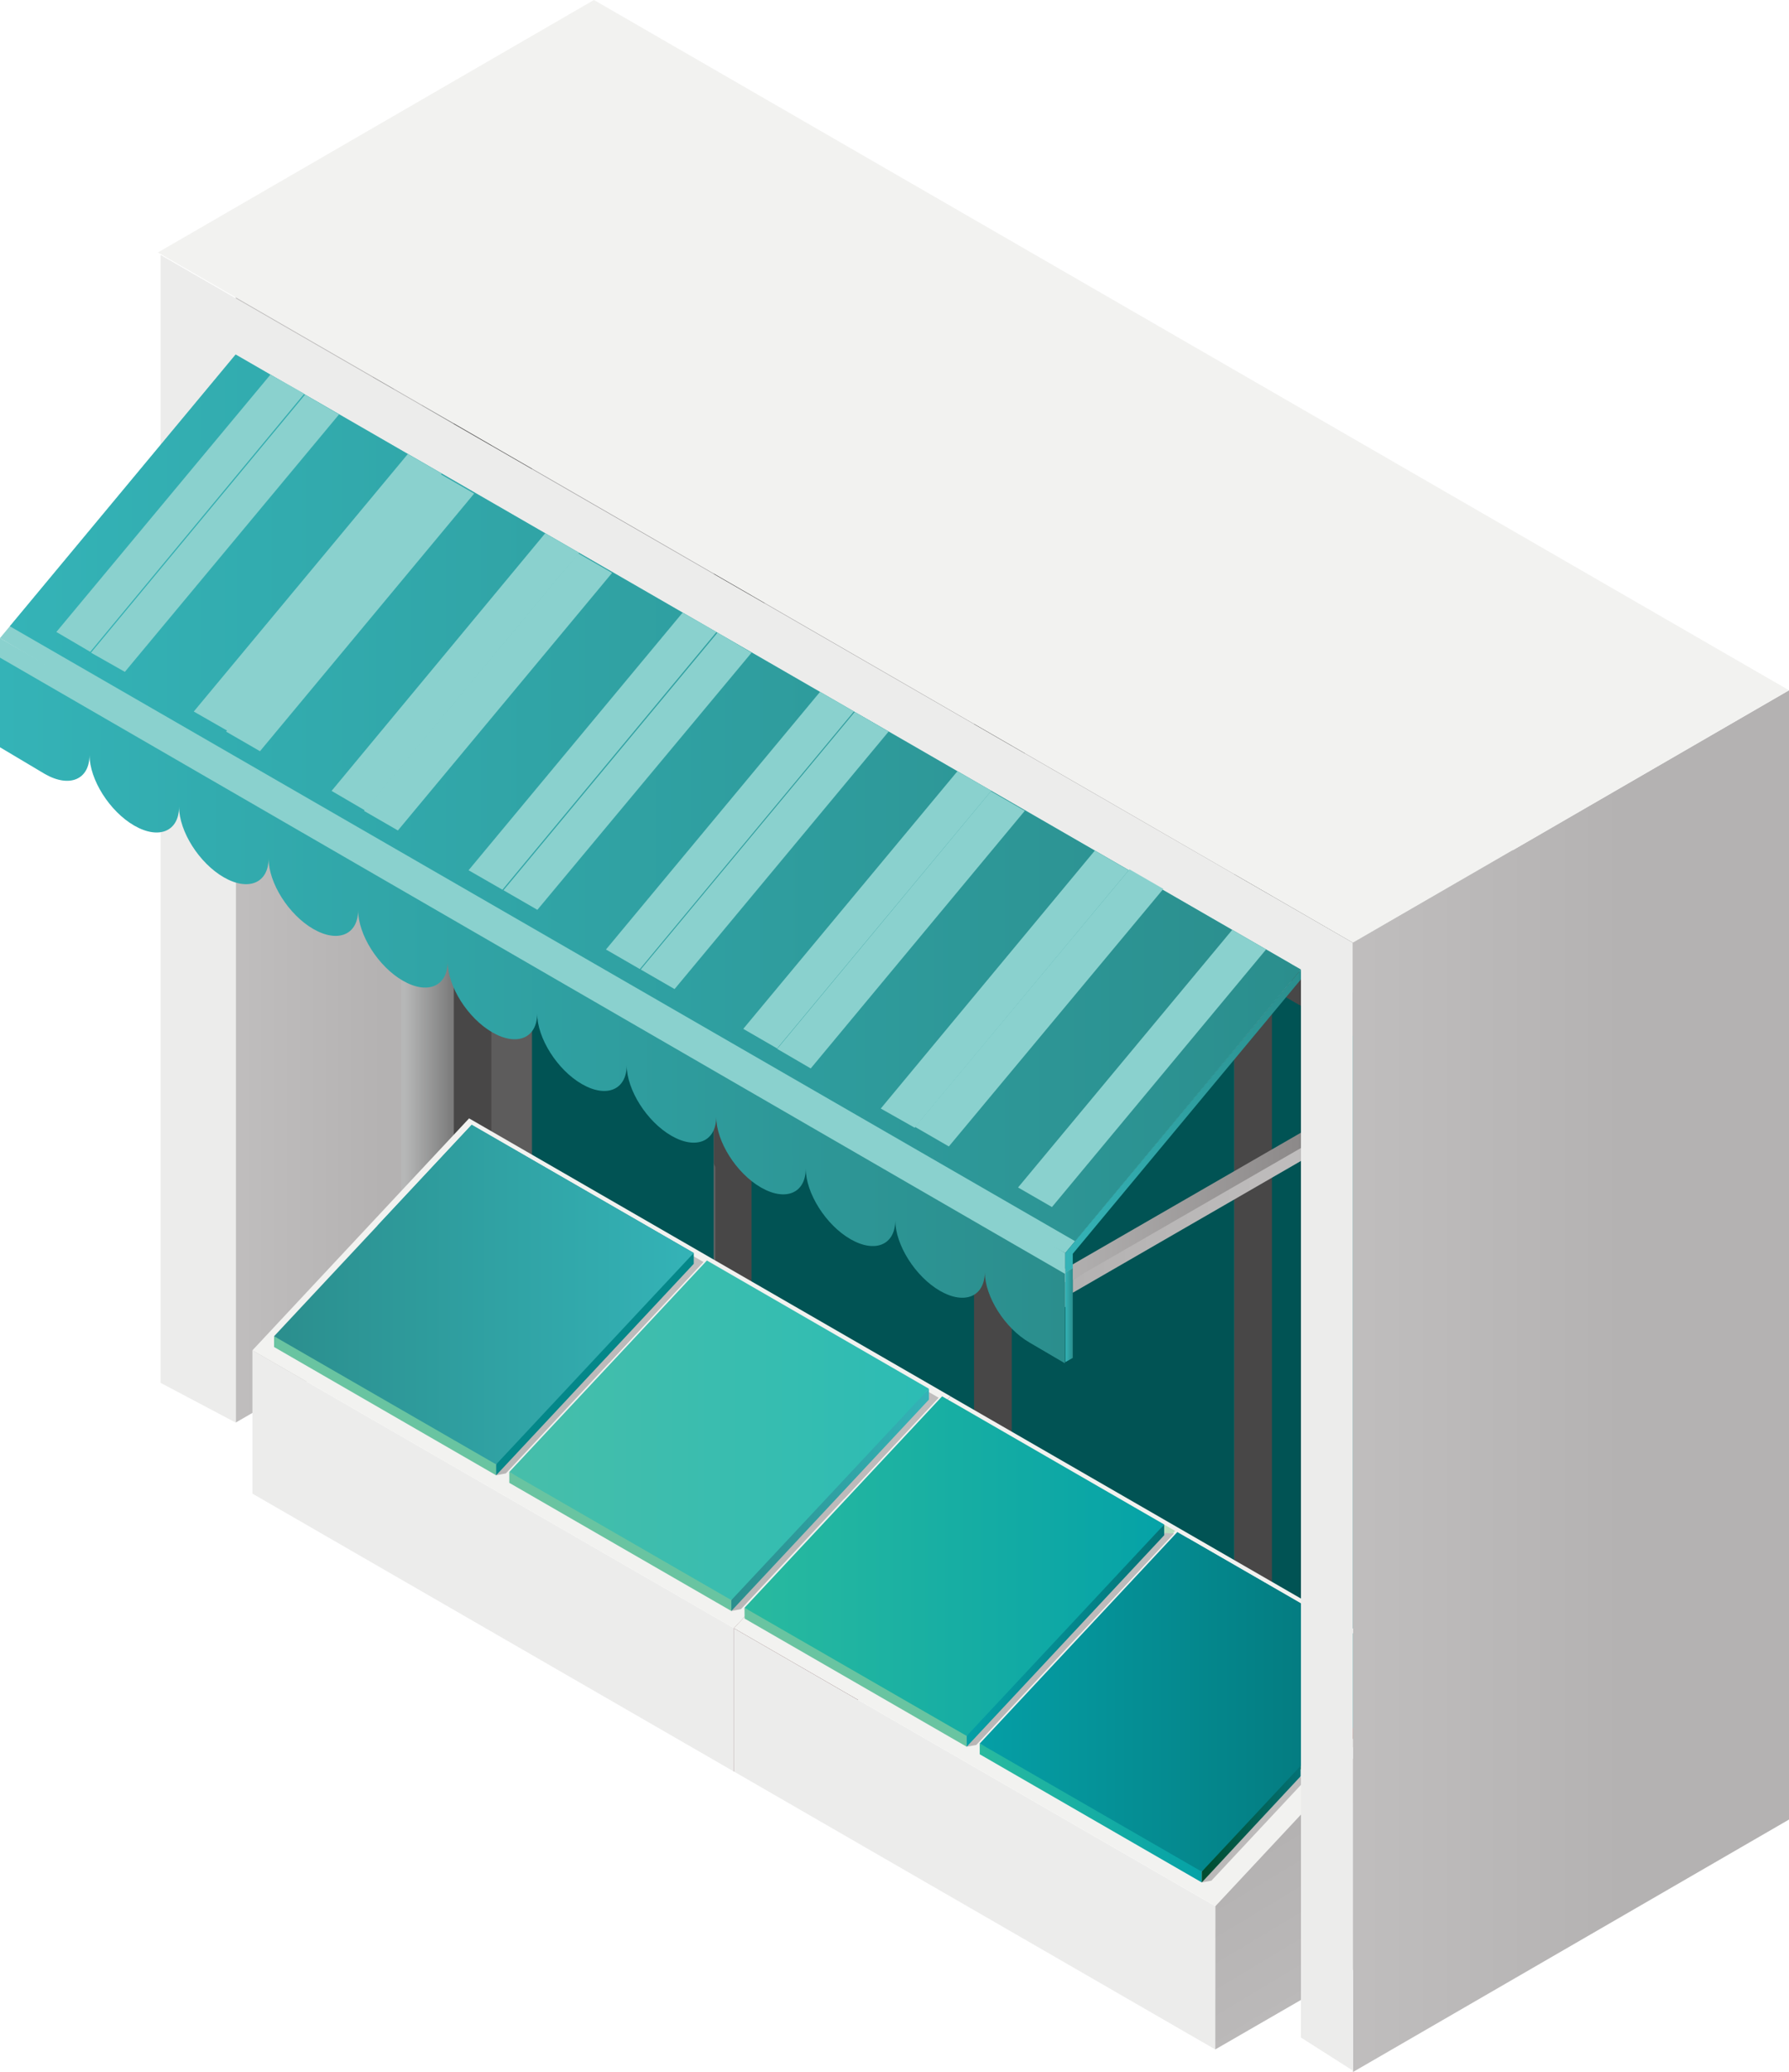 <svg xmlns="http://www.w3.org/2000/svg" xmlns:xlink="http://www.w3.org/1999/xlink" viewBox="0 0 172.65 200"><defs><style>.cls-1{isolation:isolate;}.cls-10,.cls-11,.cls-12,.cls-13,.cls-14,.cls-15,.cls-16,.cls-17,.cls-18,.cls-19,.cls-2,.cls-20,.cls-21,.cls-22,.cls-23,.cls-24,.cls-25,.cls-26,.cls-27,.cls-28,.cls-29,.cls-3,.cls-30,.cls-31,.cls-32,.cls-33,.cls-34,.cls-35,.cls-36,.cls-37,.cls-38,.cls-39,.cls-40,.cls-41,.cls-42,.cls-43,.cls-44,.cls-45,.cls-46,.cls-5,.cls-6,.cls-7,.cls-8,.cls-9{fill-rule:evenodd;}.cls-2{fill:url(#GradientFill_36);}.cls-3{fill:#a1a0a0;}.cls-4{fill:#bfbdbd;}.cls-5{mix-blend-mode:multiply;fill:url(#Безымянный_градиент_741);}.cls-6{fill:#636263;}.cls-7{fill:#484747;}.cls-8{fill:#6f6e6e;}.cls-9{fill:#5d5c5c;}.cls-10{fill:#015354;}.cls-11{fill:#9c9a9b;}.cls-12{fill:#ececeb;}.cls-13{fill:#f2f2f0;}.cls-14{fill:url(#GradientFill_27);}.cls-15{fill:url(#GradientFill_36-2);}.cls-16{fill:url(#Безымянный_градиент_387);}.cls-17{fill:url(#GradientFill_36-3);}.cls-18{fill:url(#GradientFill_36-4);}.cls-19{fill:#69c4a1;}.cls-20{fill:#048789;}.cls-21{fill:url(#Безымянный_градиент_490);}.cls-22{fill:url(#GradientFill_36-5);}.cls-23{fill:url(#Безымянный_градиент_490-2);}.cls-24{fill:url(#Безымянный_градиент_705);}.cls-25{fill:url(#GradientFill_36-6);}.cls-26{fill:url(#GradientFill_36-7);}.cls-27{fill:#badfbf;}.cls-28{fill:url(#GradientFill_36-8);}.cls-29{fill:#6a9f83;}.cls-30{fill:url(#GradientFill_25);}.cls-31{fill:url(#Безымянный_градиент_63);}.cls-32{fill:url(#GradientFill_36-9);}.cls-33{fill:url(#Безымянный_градиент_63-2);}.cls-34{fill:url(#Безымянный_градиент_697);}.cls-35{fill:url(#GradientFill_36-10);}.cls-36{fill:url(#Безымянный_градиент_697-2);}.cls-37{fill:url(#Безымянный_градиент_736);}.cls-38{fill:url(#Безымянный_градиент_63-3);}.cls-39{fill:url(#GradientFill_36-11);}.cls-40{fill:url(#Безымянный_градиент_743);}.cls-41{fill:url(#GradientFill_36-12);}.cls-42{fill:#8ad1ce;}.cls-43{fill:url(#Безымянный_градиент_387-2);}.cls-44{fill:url(#Безымянный_градиент_387-3);}.cls-45{fill:url(#Безымянный_градиент_387-4);}.cls-46{fill:url(#Безымянный_градиент_387-5);}</style><linearGradient id="GradientFill_36" x1="37.03" y1="76.17" x2="23.33" y2="76.17" gradientUnits="userSpaceOnUse"><stop offset="0" stop-color="#b4b2b2"/><stop offset="1" stop-color="#bfbdbd"/></linearGradient><linearGradient id="Безымянный_градиент_741" x1="47.6" y1="80.09" x2="39.12" y2="80.09" gradientUnits="userSpaceOnUse"><stop offset="0" stop-color="#484747"/><stop offset="1" stop-color="#b6b7b7"/></linearGradient><linearGradient id="GradientFill_27" x1="78.96" y1="149.02" x2="91.19" y2="169.37" gradientUnits="userSpaceOnUse"><stop offset="0" stop-color="#60373a"/><stop offset="1" stop-color="#462024"/></linearGradient><linearGradient id="GradientFill_36-2" x1="45.52" y1="120.58" x2="67.88" y2="120.58" xlink:href="#GradientFill_36"/><linearGradient id="Безымянный_градиент_387" x1="36.43" y1="119.62" x2="66.95" y2="119.62" gradientUnits="userSpaceOnUse"><stop offset="0" stop-color="#34b3b7"/><stop offset="1" stop-color="#2b8e8d"/></linearGradient><linearGradient id="GradientFill_36-3" x1="68.22" y1="133.68" x2="90.58" y2="133.68" xlink:href="#GradientFill_36"/><linearGradient id="GradientFill_36-4" x1="35.54" y1="131.26" x2="67.88" y2="131.26" xlink:href="#GradientFill_36"/><linearGradient id="Безымянный_градиент_490" x1="26.45" y1="124.96" x2="66.95" y2="124.96" gradientUnits="userSpaceOnUse"><stop offset="0" stop-color="#2b8e8d"/><stop offset="1" stop-color="#34b3b7"/></linearGradient><linearGradient id="GradientFill_36-5" x1="58.24" y1="144.36" x2="90.58" y2="144.36" xlink:href="#GradientFill_36"/><linearGradient id="Безымянный_градиент_490-2" x1="70.58" y1="144.77" x2="89.65" y2="144.77" xlink:href="#Безымянный_градиент_490"/><linearGradient id="Безымянный_градиент_705" x1="49.15" y1="138.06" x2="89.65" y2="138.06" gradientUnits="userSpaceOnUse"><stop offset="0" stop-color="#47beaa"/><stop offset="1" stop-color="#2cbcb4"/></linearGradient><linearGradient id="GradientFill_36-6" x1="125.42" y1="175.84" x2="137.65" y2="196.2" xlink:href="#GradientFill_36"/><linearGradient id="GradientFill_36-7" x1="90.92" y1="146.78" x2="113.28" y2="146.78" xlink:href="#GradientFill_36"/><linearGradient id="GradientFill_36-8" x1="114.67" y1="160.5" x2="137.04" y2="160.5" xlink:href="#GradientFill_36"/><linearGradient id="GradientFill_25" x1="131.19" y1="165.88" x2="132.15" y2="166.85" gradientUnits="userSpaceOnUse"><stop offset="0" stop-color="#893835"/><stop offset="1" stop-color="#631d15"/></linearGradient><linearGradient id="Безымянный_градиент_63" x1="105.58" y1="159.55" x2="136.1" y2="159.55" gradientUnits="userSpaceOnUse"><stop offset="0" stop-color="#059fa6"/><stop offset="1" stop-color="#047276"/></linearGradient><linearGradient id="GradientFill_36-9" x1="80.95" y1="157.46" x2="113.28" y2="157.46" xlink:href="#GradientFill_36"/><linearGradient id="Безымянный_градиент_63-2" x1="93.29" y1="157.88" x2="112.35" y2="157.88" xlink:href="#Безымянный_градиент_63"/><linearGradient id="Безымянный_градиент_697" x1="71.85" y1="151.17" x2="112.35" y2="151.17" gradientUnits="userSpaceOnUse"><stop offset="0" stop-color="#29ba9f"/><stop offset="1" stop-color="#05a2a7"/></linearGradient><linearGradient id="GradientFill_36-10" x1="103.64" y1="170.56" x2="126" y2="170.56" xlink:href="#GradientFill_36"/><linearGradient id="Безымянный_градиент_697-2" x1="94.55" y1="174.99" x2="115.98" y2="174.99" xlink:href="#Безымянный_градиент_697"/><linearGradient id="Безымянный_градиент_736" x1="115.98" y1="176.06" x2="125.52" y2="176.06" gradientUnits="userSpaceOnUse"><stop offset="0" stop-color="#014b2d"/><stop offset="1" stop-color="#047276"/></linearGradient><linearGradient id="Безымянный_градиент_63-3" x1="94.55" y1="164.27" x2="135.05" y2="164.27" xlink:href="#Безымянный_градиент_63"/><linearGradient id="GradientFill_36-11" x1="156.7" y1="133.31" x2="131.62" y2="133.31" xlink:href="#GradientFill_36"/><linearGradient id="Безымянный_градиент_743" x1="101.69" y1="116.58" x2="125.55" y2="116.58" gradientUnits="userSpaceOnUse"><stop offset="0" stop-color="#b4b2b2"/><stop offset="1" stop-color="#8c8989"/></linearGradient><linearGradient id="GradientFill_36-12" x1="103.53" y1="117.79" x2="125.55" y2="117.79" xlink:href="#GradientFill_36"/><linearGradient id="Безымянный_градиент_387-2" x1="0.95" y1="77.01" x2="125.55" y2="77.01" xlink:href="#Безымянный_градиент_387"/><linearGradient id="Безымянный_градиент_387-3" x1="102.81" y1="108.21" x2="125.55" y2="108.21" xlink:href="#Безымянный_градиент_387"/><linearGradient id="Безымянный_градиент_387-4" x1="102.81" y1="126.95" x2="103.53" y2="126.95" xlink:href="#Безымянный_градиент_387"/><linearGradient id="Безымянный_градиент_387-5" x1="0" y1="97.48" x2="102.81" y2="97.48" xlink:href="#Безымянный_градиент_387"/></defs><title>marketplace</title><g class="cls-1"><g id="Layer_2" data-name="Layer 2"><g id="Layer_1-2" data-name="Layer 1"><polygon class="cls-2" points="22.75 137.31 45.76 124.03 45.76 15.03 22.75 28.31 22.75 137.31"/><path class="cls-3" d="M141.84,164.48c.51-3.18,1-6.36,1.56-9.55L121,142l22.37,12.92c2.26-13.72,4.46-27.46,4.53-41.39a4.67,4.67,0,0,1,.6-2.35L142.45,91.7,38.73,31.83v.93c7,22.44,14,45,21,67.35L38,44.08V28.31l-.7-1.8L36,25.77v17l23.8,61.36v11.54l.77,2h0l4.32,2.5c2.38,1.37,4.32.55,4.32-1.83,0,2.38,1.94,5.44,4.32,6.82h0c2.38,1.37,4.32.55,4.32-1.83,0,2.38,1.94,5.44,4.32,6.82h0c2.38,1.37,4.32.55,4.32-1.83,0,2.38,1.94,5.44,4.32,6.82h0c2.38,1.37,4.32.55,4.32-1.83,0,2.38,1.94,5.45,4.32,6.82h0c2.38,1.37,4.32.55,4.32-1.83,0,2.38,1.94,5.44,4.32,6.82h0c2.38,1.37,4.32.55,4.32-1.83,0,2.38,1.94,5.44,4.32,6.82h0c2.38,1.37,4.32.55,4.32-1.83,0,2.38,1.94,5.45,4.32,6.82h0c2.38,1.37,4.32.55,4.32-1.83,0,2.38,1.94,5.44,4.32,6.82h0c2.38,1.37,4.32.55,4.32-1.83A8.88,8.88,0,0,0,141.84,164.48Z"/><rect class="cls-4" x="38.76" y="75.61" width="57.5" height="52.53"/><polygon class="cls-5" points="38.76 128.14 52.99 119.92 52.99 32.05 38.76 40.26 38.76 128.14"/><polygon class="cls-6" points="146.59 184.59 43.78 125.23 43.78 27.33 146.59 86.69 146.59 184.59"/><path class="cls-7" d="M48.81,128.14l-5-2.9V27.33l5,2.9V40.89l97.78,56.45h0V160h0V169c-.79.52-2,.44-3.35-.34h0c-2.38-1.37-4.32-4.44-4.32-6.82,0,2.38-1.94,3.2-4.32,1.83h0c-2.38-1.37-4.32-4.44-4.32-6.82,0,2.38-1.94,3.2-4.32,1.83h0c-2.38-1.37-4.32-4.44-4.32-6.82,0,2.38-1.94,3.2-4.32,1.83h0c-2.38-1.37-4.32-4.44-4.32-6.82,0,2.38-1.94,3.2-4.32,1.83h0c-2.38-1.37-4.32-4.44-4.32-6.82,0,2.38-1.94,3.2-4.32,1.83h0c-2.38-1.37-4.32-4.44-4.32-6.82,0,2.38-1.94,3.2-4.32,1.83h0c-2.38-1.37-4.32-4.44-4.32-6.82,0,2.38-1.94,3.2-4.32,1.83h0c-2.38-1.37-4.32-4.44-4.32-6.82,0,2.38-1.94,3.2-4.32,1.83l-4.32-2.5h0l-.77-2V112.66h0l-20.19-52v67.52ZM146.59,160h0ZM48.81,56.83l20.1,51.82-.31-1v0l-.3-1,0-.09-.28-.91,0-.14-.27-.87-.06-.18-.26-.82-.07-.23-.24-.78-.08-.27-.23-.73-.1-.32-.21-.69-.11-.36-.2-.64L66,99.2l-.19-.6-.14-.45-.17-.55-.15-.5-.16-.51L65,96l-.14-.46L64.66,95l-.13-.42-.2-.63-.12-.37L64,92.89l-.1-.33-.23-.72-.09-.28-.24-.77-.07-.24L63,89.74,63,89.55l-.27-.86,0-.15-.28-.9,0-.1-.3-.95,0-.06-.31-1h0l-.31-1v0l-.3-1,0-.08-.29-.93,0-.12-.28-.88-.05-.17-.26-.84-.07-.21-.25-.79-.08-.26-.23-.75-.09-.3-.22-.7-.11-.35-.21-.66-.12-.39-.19-.61L58.43,75l-.18-.57-.15-.49-.16-.52-.17-.53-.15-.48-.18-.58-.14-.43-.19-.62L57,70.4l-.21-.67-.11-.34-.22-.71-.09-.3-.24-.76L56,67.37l-.25-.8-.06-.21-.26-.85-.05-.16-.28-.89,0-.12-.29-.94,0-.07-.31-1v0l-.31-1v0l-.31-1,0-.07-.29-.94,0-.11-.28-.9,0-.16-.27-.85-.06-.2-.25-.81L52.51,56l-.24-.76L52.18,55,52,54.27l-.11-.34-.21-.67-.12-.38-.2-.63-.13-.43L51,51.24l-.15-.47-.17-.54-.16-.52-.15-.49-.18-.56-.14-.45-.19-.61-.12-.4-.2-.65-.11-.35-.22-.7-.1-.31-.23-.74-.08-.26Z"/><polygon class="cls-8" points="68.89 65.93 46.15 123.86 68.89 136.99 68.89 65.93"/><polygon class="cls-7" points="46.15 51.26 46.15 51.3 46.15 123.86 48.81 125.4 54.88 125.4 50.3 55.33 47.42 51.99 46.15 51.26"/><polygon class="cls-9" points="47.42 51.99 47.42 123.13 51.34 125.4 68.89 108.64 68.89 64.39 47.42 51.99"/><path class="cls-10" d="M51.34,55.33v4l17.54,45.23V103Q61.78,80.15,54.62,57.22l-3.28-1.89Zm0,7.82,17.54,45.23v27.15L51.34,125.4Z"/><polygon class="cls-8" points="68.89 46.07 46.15 48.52 68.89 61.65 68.89 46.07"/><polygon class="cls-7" points="46.15 31.39 46.15 31.44 46.15 48.52 48.81 50.06 54.88 50.06 50.3 35.47 47.42 32.13 46.15 31.39"/><polygon class="cls-9" points="47.42 32.13 47.42 47.79 51.34 50.06 68.89 45.59 68.89 44.52 47.42 32.13"/><polygon class="cls-11" points="51.34 35.47 51.34 50.06 68.89 60.19 68.89 45.59 51.34 35.47"/><polygon class="cls-7" points="71.26 65.75 71.26 65.8 71.26 138.36 77.33 138.36 75.41 69.83 72.53 66.49 71.26 65.75"/><polygon class="cls-10" points="72.53 66.49 72.53 137.63 94 150.03 94 141.21 94 78.88 72.53 66.49"/><path class="cls-11" d="M73.79,129.6v8.77L94,150v-8.77l-.08,0h0c-2.38-1.37-4.32-4.44-4.32-6.82,0,2.38-1.94,3.2-4.32,1.83h0c-2.38-1.37-4.32-4.44-4.32-6.82,0,2.38-1.94,3.2-4.32,1.83Z"/><polygon class="cls-8" points="94 60.56 71.26 63.02 94 76.15 94 60.56"/><polygon class="cls-7" points="71.26 45.89 71.26 45.94 71.26 63.02 77.33 63.02 75.41 49.97 72.53 46.62 71.26 45.89"/><polygon class="cls-9" points="72.53 46.62 72.53 62.29 73.79 63.02 94 60.09 94 59.02 72.53 46.62"/><polygon class="cls-11" points="73.79 48.43 73.79 63.02 94 74.68 94 60.09 73.79 48.43"/><polygon class="cls-8" points="119.11 94.92 97.64 153.59 119.11 165.99 119.11 94.92"/><polygon class="cls-10" points="97.64 80.98 97.64 152.13 110.63 159.63 119.11 155.71 119.11 93.38 97.64 80.98"/><path class="cls-11" d="M98.9,142.07v10.79l11.73,6.77,8.48,4.89V155.7a8.92,8.92,0,0,1-3.59-6.33c0,2.38-1.94,3.2-4.32,1.83h0c-2.38-1.37-4.32-4.44-4.32-6.82,0,2.38-1.94,3.2-4.32,1.83h0A9.56,9.56,0,0,1,98.9,142.07Z"/><polygon class="cls-8" points="119.11 75.06 96.37 77.52 119.11 90.64 119.11 75.06"/><polygon class="cls-7" points="96.37 60.39 96.37 60.43 96.37 77.52 102.44 77.51 100.52 64.46 97.64 61.12 96.37 60.39"/><polygon class="cls-9" points="97.64 61.12 97.64 76.78 98.9 77.52 119.11 74.59 119.11 73.52 97.64 61.12"/><polygon class="cls-11" points="98.9 62.92 98.9 77.52 119.11 89.18 119.11 74.59 98.9 62.92"/><polygon class="cls-8" points="144.22 109.42 121.48 167.35 144.22 180.49 144.22 109.42"/><polygon class="cls-7" points="121.48 94.75 121.48 94.79 121.48 167.35 127.55 167.35 125.63 98.82 122.75 95.48 121.48 94.75"/><polygon class="cls-10" points="122.75 95.48 122.75 166.62 124.01 167.35 144.22 170.21 144.22 107.88 122.75 95.48"/><path class="cls-11" d="M124,155.41v11.95L144.22,179V170a8.63,8.63,0,0,1-2.77-5.63c0,2.38-1.94,3.2-4.32,1.83h0c-2.38-1.37-4.32-4.44-4.32-6.82,0,2.38-1.94,3.2-4.32,1.83h0c-2.38-1.37-4.32-4.44-4.32-6.82A3.37,3.37,0,0,1,124,155.41Z"/><polygon class="cls-7" points="144.22 89.56 121.48 92.01 144.22 105.14 144.22 89.56"/><polygon class="cls-7" points="121.48 74.89 121.48 74.93 121.48 92.01 127.55 92.01 125.63 78.96 122.75 75.62 121.48 74.89"/><polygon class="cls-9" points="122.75 75.62 122.75 91.28 124.01 92.01 144.22 89.09 144.22 88.02 122.75 75.62"/><polygon class="cls-9" points="124.01 77.42 124.01 92.01 144.22 103.68 144.22 89.09 124.01 77.42"/><polygon class="cls-8" points="146.59 82.41 48.81 25.95 38.76 25.95 52.37 36.06 141.57 85.31 146.59 82.41"/><polygon class="cls-7" points="48.81 25.95 43.78 23.05 38.76 25.95 48.81 25.95"/><polygon class="cls-6" points="146.58 88.2 32.72 22.46 32.72 25.73 146.58 91.47 146.58 88.2"/><polygon class="cls-12" points="24.36 130.34 70.83 157.16 70.83 171 24.36 144.17 24.36 130.34"/><polygon class="cls-13" points="24.36 130.34 45.27 107.95 91.74 134.78 70.83 157.16 24.36 130.34"/><polygon class="cls-14" points="91.74 134.78 70.83 157.16 70.83 171 91.74 158.92 91.74 134.78"/><polygon class="cls-15" points="58.79 131.54 67.88 121.81 46.45 109.44 45.52 109.62 57.86 131.72 58.79 131.54"/><polygon class="cls-16" points="36.43 118.3 57.86 130.67 66.95 120.94 45.52 108.57 36.43 118.3"/><polygon class="cls-17" points="81.49 144.64 90.58 134.91 69.15 122.54 68.22 122.72 80.56 144.82 81.49 144.64"/><polygon class="cls-13" points="59.13 131.4 80.56 143.77 89.65 134.05 68.22 121.67 59.13 131.4"/><polygon class="cls-18" points="48.82 142.22 67.88 121.81 36.48 120.12 35.55 120.3 47.88 142.4 48.82 142.22"/><polygon class="cls-19" points="26.45 128.98 41.37 136.11 47.88 141.35 47.88 142.4 26.45 130.02 26.45 128.98"/><polygon class="cls-20" points="66.95 120.94 50.02 137.06 47.88 141.35 47.88 142.4 66.95 121.99 66.95 120.94"/><polygon class="cls-21" points="26.45 128.98 47.88 141.35 66.95 120.94 45.52 108.57 26.45 128.98"/><polygon class="cls-22" points="71.51 155.32 90.58 134.91 59.17 133.22 58.24 133.4 70.58 155.5 71.51 155.32"/><polygon class="cls-19" points="49.15 142.08 64.06 149.21 70.58 154.45 70.58 155.5 49.15 143.13 49.15 142.08"/><polygon class="cls-23" points="89.65 134.05 72.71 150.16 70.58 154.45 70.58 155.5 89.65 135.09 89.65 134.05"/><polygon class="cls-24" points="49.15 142.08 70.58 154.45 89.65 134.05 68.22 121.67 49.15 142.08"/><polygon class="cls-12" points="70.82 157.16 117.28 183.99 117.28 197.82 70.82 170.99 70.82 157.16"/><polygon class="cls-13" points="70.82 157.16 91.73 134.78 138.2 161.6 117.28 183.98 70.82 157.16"/><polygon class="cls-25" points="138.2 161.6 117.29 183.99 117.28 197.82 138.19 185.74 138.2 161.6"/><polygon class="cls-26" points="104.19 157.75 113.28 148.02 91.85 135.64 90.92 135.82 103.26 157.92 104.19 157.75"/><polygon class="cls-27" points="82.89 145.12 104.32 157.5 113.41 147.77 91.98 135.39 82.89 145.12"/><polygon class="cls-28" points="127.95 171.46 137.04 161.74 115.61 149.36 114.67 149.54 127.01 171.64 127.95 171.46"/><polygon class="cls-29" points="105.58 158.22 120.49 165.35 127.01 170.6 127.01 171.64 105.58 159.27 105.58 158.22"/><polygon class="cls-30" points="136.1 160.87 129.15 166.3 127.01 170.6 127.01 171.64 136.1 161.91 136.1 160.87"/><polygon class="cls-31" points="105.58 158.22 127.01 170.6 136.1 160.87 114.67 148.5 105.58 158.22"/><polygon class="cls-32" points="94.22 168.43 113.28 148.02 81.88 146.32 80.94 146.5 93.29 168.6 94.22 168.43"/><polygon class="cls-19" points="71.85 155.19 86.77 162.32 93.29 167.56 93.29 168.6 71.86 156.23 71.85 155.19"/><polygon class="cls-33" points="112.35 147.15 95.42 163.26 93.29 167.56 93.29 168.6 112.35 148.19 112.35 147.15"/><polygon class="cls-34" points="71.85 155.19 93.29 167.56 112.35 147.15 90.92 134.78 71.85 155.19"/><polygon class="cls-35" points="116.91 181.53 126 171.8 104.57 159.42 103.64 159.6 115.98 181.7 116.91 181.53"/><polygon class="cls-36" points="94.55 168.29 109.46 175.42 115.98 180.66 115.98 181.7 94.55 169.33 94.55 168.29"/><polygon class="cls-37" points="125.52 170.41 118.11 176.37 115.98 180.66 115.98 181.7 125.52 171.45 125.52 170.41"/><polygon class="cls-38" points="94.55 168.29 115.98 180.66 135.05 160.25 113.62 147.88 94.55 168.29"/><polygon class="cls-39" points="130.57 200 172.65 175.63 172.65 66.63 130.57 90.99 130.57 200"/><polygon class="cls-13" points="15.24 24.37 130.57 91 172.65 66.63 57.32 0 15.24 24.37"/><polygon class="cls-12" points="15.5 133.48 15.5 24.61 130.57 91 130.57 199.87 125.55 196.67 125.55 93.86 22.74 34.5 22.74 137.31 15.5 133.48"/><polygon class="cls-40" points="125.55 109.33 101.69 123.1 102.97 123.84 116.73 116.49 125.55 110.94 125.55 109.33"/><polygon class="cls-41" points="125.55 110.81 103.53 123.52 103.53 124.78 125.55 112.06 125.55 110.81"/><polygon class="cls-42" points="102.81 120.94 124.64 94.67 124.64 93.06 22.74 34.22 0 61.59 82.55 110.53 102.81 120.94"/><polygon class="cls-43" points="103.76 119.81 125.55 93.58 124.64 93.06 22.74 34.22 0.95 60.45 103.76 119.81"/><polygon class="cls-42" points="102.81 120.94 102.81 126.17 0 66.81 0 61.59 82.95 109.48 102.81 120.94"/><polygon class="cls-44" points="125.55 94.53 103.53 121.02 103.53 122.42 102.81 122.84 102.81 120.94 125.55 93.58 125.55 94.53"/><polygon class="cls-45" points="103.53 122.42 103.53 131.07 102.81 131.48 102.81 122.84 103.53 122.42"/><path class="cls-46" d="M0,63.48l8.64,5,8.64,5,8.64,5,8.64,5,8.64,5,8.64,5,8.64,5,8.64,5,8.64,5,8.64,5,8.64,5,7.73,4.47v8.64l-3.41-2c-2.38-1.37-4.32-4.44-4.32-6.82,0,2.38-1.94,3.2-4.32,1.83h0c-2.38-1.37-4.32-4.44-4.32-6.82,0,2.38-1.94,3.2-4.32,1.83h0c-2.38-1.37-4.32-4.44-4.32-6.82,0,2.38-1.94,3.2-4.32,1.83h0c-2.38-1.37-4.32-4.44-4.32-6.82,0,2.38-1.94,3.2-4.32,1.83h0c-2.38-1.37-4.32-4.44-4.32-6.82,0,2.38-1.94,3.2-4.32,1.83h0c-2.38-1.37-4.32-4.44-4.32-6.82,0,2.38-1.94,3.2-4.32,1.83h0c-2.38-1.37-4.32-4.44-4.32-6.82,0,2.38-1.94,3.2-4.32,1.83h0c-2.38-1.37-4.32-4.44-4.32-6.82,0,2.38-1.94,3.2-4.32,1.83h0c-2.38-1.37-4.32-4.44-4.32-6.82,0,2.38-1.94,3.2-4.32,1.83h0c-2.38-1.37-4.32-4.44-4.32-6.82,0,2.38-1.94,3.2-4.32,1.83h0c-2.38-1.37-4.32-4.44-4.32-6.82,0,2.38-1.94,3.2-4.32,1.83L0,72.13Z"/><path class="cls-42" d="M26.1,36.16,29.37,38,8.71,62.92,5.44,61Z"/><path class="cls-42" d="M39.36,43.82l3.27,1.89L22,70.57,18.7,68.68Z"/><path class="cls-42" d="M52.62,51.47l3.27,1.89L35.23,78.23,32,76.34Z"/><path class="cls-42" d="M65.88,59.13,69.15,61,48.49,85.88,45.22,84Z"/><path class="cls-42" d="M79.14,66.78l3.27,1.89L61.75,93.54l-3.27-1.89Z"/><path class="cls-42" d="M92.4,74.44l3.27,1.89L75,101.2l-3.27-1.89Z"/><path class="cls-42" d="M105.66,82.1,108.93,84,88.27,108.85,85,107Z"/><path class="cls-42" d="M109,83.91l3.27,1.89L91.57,110.66l-3.27-1.89Z"/><path class="cls-42" d="M95.63,76.37l3.27,1.89L78.24,103.13,75,101.24Z"/><path class="cls-42" d="M82.49,68.72l3.27,1.89L65.1,95.47l-3.27-1.89Z"/><path class="cls-42" d="M69.25,61.06,72.53,63,51.86,87.82l-3.27-1.89Z"/><path class="cls-42" d="M55.8,53.41l3.27,1.89L38.4,80.16l-3.27-1.89Z"/><path class="cls-42" d="M42.49,45.75l3.27,1.89L25.09,72.51l-3.27-1.89Z"/><path class="cls-42" d="M29.44,38.09,32.72,40,12.05,64.85,8.78,63Z"/><path class="cls-42" d="M118.92,89.75l3.27,1.89-20.67,24.87-3.27-1.89Z"/></g></g></g></svg>